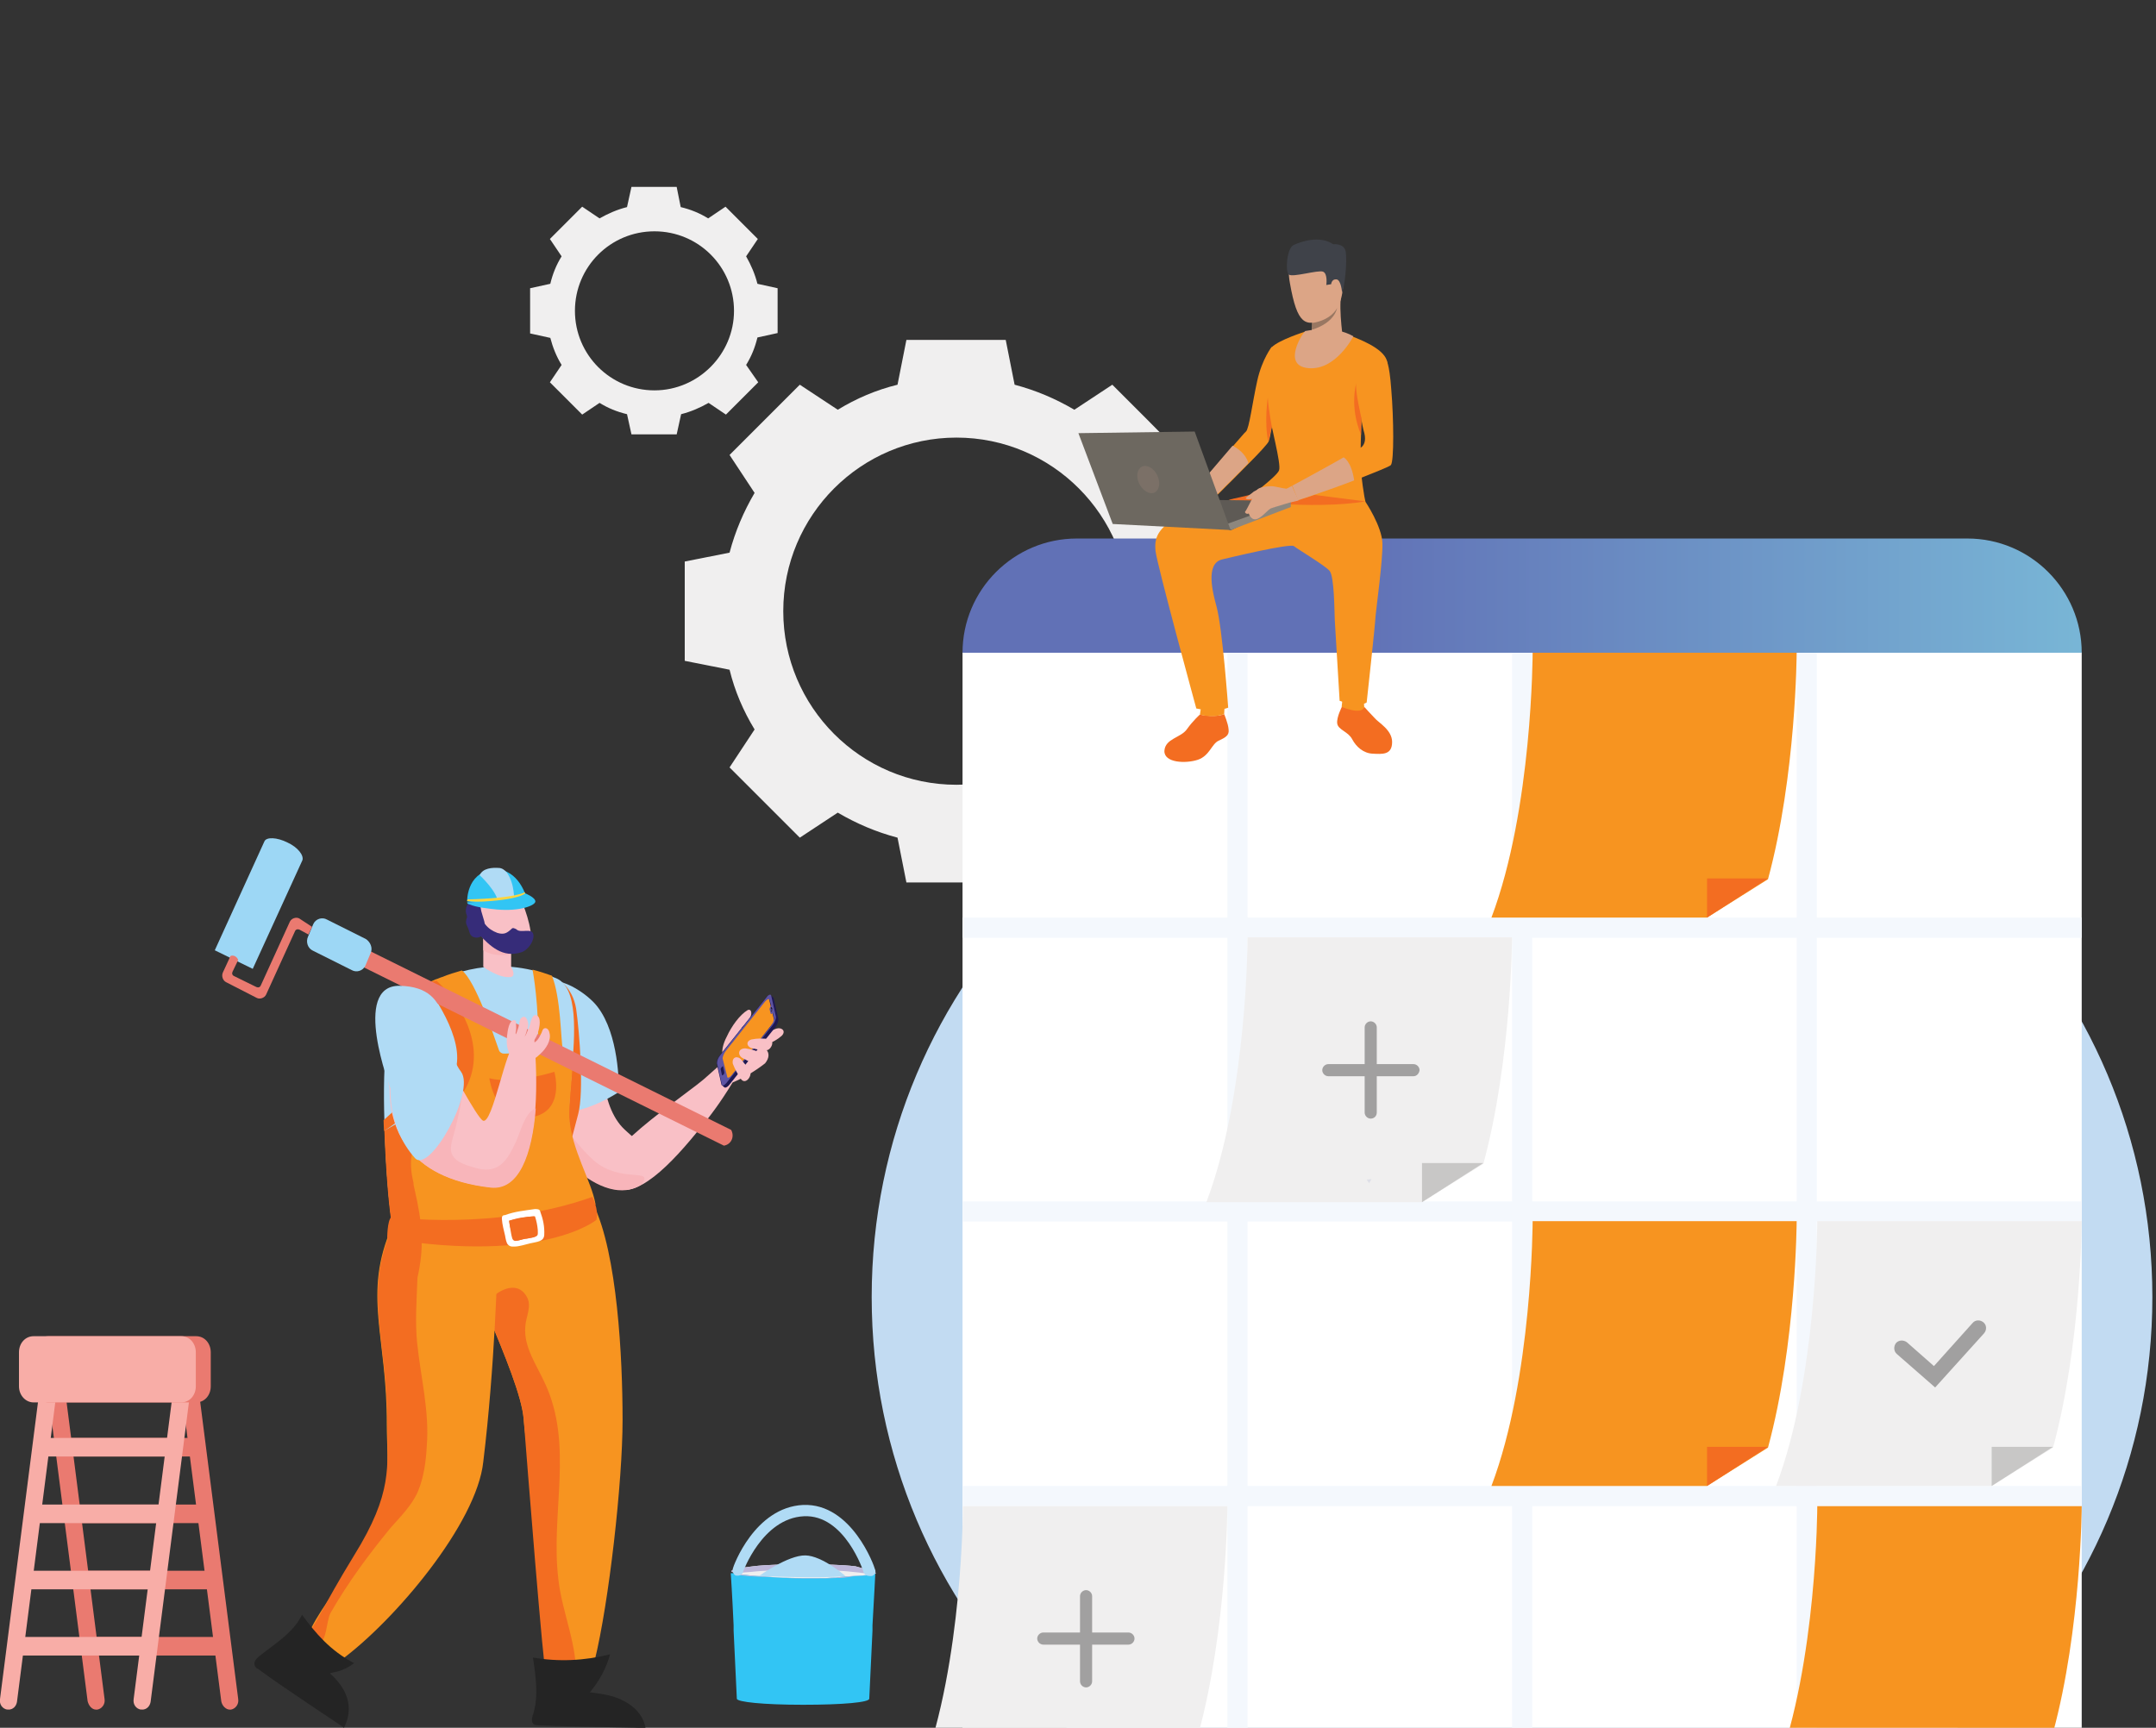 <?xml version="1.0" encoding="utf-8"?>
<!-- Generator: Adobe Illustrator 24.0.1, SVG Export Plug-In . SVG Version: 6.00 Build 0)  -->
<svg version="1.1" id="Calque_1" xmlns="http://www.w3.org/2000/svg" xmlns:xlink="http://www.w3.org/1999/xlink" x="0px" y="0px"
	 viewBox="0 0 534 428" style="enable-background:new 0 0 534 428;" xml:space="preserve">
<rect x="0" y="0" width="534" height="428" fill="#333333" stroke="none"/>
<style type="text/css">
	.st0{clip-path:url(#SVGID_2_);}
	.st1{fill:#F9C0C6;}
	.st2{fill:#F8B5BA;}
	.st3{fill:#B0DBF5;}
	.st4{fill:#1F1952;}
	.st5{fill:#F79420;}
	.st6{fill:#5E54A4;}
	.st7{fill:#1F1A1A;}
	.st8{fill:#EA7A70;}
	.st9{fill:#BEB8DB;}
	.st10{fill:#F8ADA7;}
	.st11{fill:#DCD9ED;}
	.st12{fill:#F36D21;}
	.st13{fill:#FFFFFF;}
	.st14{fill:#32C5F4;}
	.st15{fill:#242424;}
	.st16{fill:#362C79;}
	.st17{fill-rule:evenodd;clip-rule:evenodd;fill:#32C5F4;}
	.st18{fill-rule:evenodd;clip-rule:evenodd;fill:#B0DBF5;}
	.st19{fill-rule:evenodd;clip-rule:evenodd;fill:#FFD540;}
	.st20{fill:#F0EFEF;}
	.st21{fill:#9DD7F5;}
	.st22{fill:#C2DBF2;}
	.st23{fill:url(#SVGID_3_);}
	.st24{fill:#F4F8FD;}
	.st25{fill:#A1A0A0;}
	.st26{fill:#C8C7C6;}
	.st27{fill:#DCA586;}
	.st28{fill:#3F4249;}
	.st29{fill:#997762;}
	.st30{fill:#5E5A55;}
	.st31{fill:#8D877E;}
	.st32{fill:#6D6860;}
	.st33{fill:#7B7067;}
	.st34{fill:#DEDFE7;}
</style>
<g>
	<defs>
		<rect id="SVGID_1_" width="534" height="428"/>
	</defs>
	<clipPath id="SVGID_2_">
		<use xlink:href="#SVGID_1_"  style="overflow:visible;"/>
	</clipPath>
	<g class="st0">
		<path class="st1" d="M159,293.3c6.4-6-2-11-4.9-14.1c-2.9-3.1-4.5-8.5-4.5-12.8c0-1.9,0.1-3.9,0.1-5.5c0.1-4-0.8-8-3.1-11.1
			c-2.3-3-4.8-4.8-7.3-5.8c-3.4-1.3-7.1,1.1-7.6,4.8c-0.6,7-1,4.8,0.1,15.4c0,0,0.1,6,0.2,6.2C133.4,283.9,149.6,299.7,159,293.3z"
			/>
		<path class="st1" d="M173.7,279.1c3.1-3.7,6-7.9,8.6-12.4c0.6-0.9,1.2-2,1.8-2.9c0.1-0.4,0.1-0.6,0.1-0.7
			c-0.6-1.2-2.2-1.4-2.2-1.4c-0.5-0.1-1.5,0.5-2.7,1.4c-1.1,0.8-2.4,1.9-3.8,3.2c-5.5,5.3-31,20.7-24.4,27c0.1,0.1,0.3,0.4,0.6,0.5
			C157.2,297.9,166.4,288.3,173.7,279.1z"/>
		<path class="st2" d="M132,270.6c1.3,13.4,17.5,29.2,26.9,22.8c3.2-4.3-5-0.1-11.8-5.9c-5-4.6-8.5-9.8-10.9-16.2
			c0.2-0.2,0.2-0.6,0-0.8C134.6,268.7,133.1,269.3,132,270.6z"/>
		<path class="st3" d="M153.3,270.5c0-1.9,0-14.2-5.3-21.1c-2.4-3.2-10-8.5-14.2-5.7c-6.7,4.6-5.7,19.9-4.8,31
			C136.8,277.4,145.5,275.5,153.3,270.5z"/>
		<path class="st1" d="M181.8,268c-3.7,1.5-3.8-5.4-1.4-5.7c1.9-1.2,3.5-1.7,6.2-2.7c2.6-1.1,5.1,1.1,2.9,3.8
			C187.2,265.2,184.6,266.8,181.8,268z"/>
		<path class="st1" d="M185.2,250.2c1.1-0.4,1.1,1.3,0.4,2.2c-0.7,0.9-1.1,1.5-1.8,2.1c-0.5,1-0.9,1.7-1.2,2.7
			c-0.3,1.1-0.6,2.2-0.8,3.3c-0.6,1.4-1.9,2.5-2.6,1.3c-0.7-1.1-0.1-3.3,0.8-5C181.2,254.2,183.2,251.4,185.2,250.2z"/>
		<path class="st1" d="M190,258.7c-1.8,0.7-1.7-2.7-0.6-2.7c0.9-0.6,1.7-0.7,2.9-1.2c1.3-0.4,2.5,0.6,1.3,1.8
			C192.6,257.5,191.3,258.2,190,258.7z"/>
		<path class="st4" d="M191.6,247.2c0-0.1-0.1-0.1-0.1-0.1s-0.6-0.6-0.7-0.6c-0.2-0.1-0.6,0.1-1,0.5l-11.5,14.4
			c-0.5,0.6-0.8,1.3-0.8,2l1.2,5.3c0,0.1,0,0.1,0.1,0.1c0,0,0.6,0.6,0.7,0.6c0.2,0.1,0.6-0.1,1-0.5l11.5-14.4c0.5-0.6,0.8-1.5,0.8-2
			L191.6,247.2z"/>
		<path class="st5" d="M178.3,261.9l1.5,6.3l12-15.2l-1.5-6.3L178.3,261.9z"/>
		<path class="st6" d="M189.9,247l-11.5,14.4c-0.5,0.6-0.8,1.3-0.8,2l1.2,5.3c0.1,0.4,0.6,0.2,1.1-0.4l11.5-14.4
			c0.5-0.6,0.8-1.5,0.8-2l-1.2-5.3C190.9,246.2,190.3,246.4,189.9,247z M180.1,266.6l-1.1-4.3c-0.1-0.4,0.3-1.4,0.8-2l9.7-12.2
			c0.5-0.6,1-0.8,1.1-0.4l0.4,1.3l-0.2,0.4c-0.1,0.2-0.2,0.4-0.2,0.6l0.3,1.1c0,0.2,0.2,0,0.3,0l0.2-0.2l0.3,1.3
			c0.1,0.4-0.3,1.4-0.8,2l-9.7,12.2C180.6,267,180.1,267.2,180.1,266.6z"/>
		<path class="st4" d="M178.5,264.9l0.3,1.4c0,0.2,0.2,0,0.4-0.1c0.2-0.2,0.2-0.4,0.2-0.6l-0.3-1.4c0-0.2-0.2,0-0.3,0.1
			C178.6,264.5,178.4,264.9,178.5,264.9z"/>
		<path class="st7" d="M191,250.6c0.1,0,0.1-0.1,0.2-0.2c0.1-0.1,0.1-0.2,0-0.2c-0.1,0-0.1,0.1-0.2,0.2
			C190.9,250.6,190.9,250.6,191,250.6z"/>
		<path class="st7" d="M190.9,249.7l0.2,0.4h0.1l0.1-0.2l-0.2-0.4h-0.1L190.9,249.7z"/>
		<path class="st1" d="M190.4,257.4c1.9,0.3,0.3,3.2-0.8,2.7c-1.1,0.1-1.8-0.1-3.2-0.4c-1.3-0.2-1.9-1.7-0.3-2.2
			C187.5,257.2,189,257.2,190.4,257.4z"/>
		<path class="st1" d="M189.2,261.1c2,0.9-0.8,3.5-1.8,2.6c-1.2-0.3-2-0.8-3.3-1.5c-1.4-0.6-1.5-2.5,0.5-2.5
			C186.2,259.9,187.7,260.4,189.2,261.1z"/>
		<path class="st1" d="M181.5,263.5c-0.3-1.8,1.3-2,2.1-1c0.9,1.1,1.5,1.7,2,2.7c1,0.7-0.7,3.7-2,2.2
			C182.7,266.1,182,264.8,181.5,263.5z"/>
		<path class="st8" d="M23.8,423.5c0.1,0,0.2,0,0.3,0c1.1-0.2,2-1.3,1.8-2.6l-10.4-81.3c-0.2-1.3-1.3-2.2-2.4-1.9
			c-1.1,0.2-2,1.3-1.8,2.6l10.4,81.1C22,422.6,22.8,423.5,23.8,423.5z"/>
		<path class="st8" d="M56.9,423.5c0.1,0,0.2,0,0.3,0c1.1-0.2,2-1.3,1.8-2.6l-10.4-81.3c-0.2-1.3-1.3-2.2-2.4-1.9
			c-1.1,0.2-2,1.3-1.8,2.6l10.4,81.1C55,422.6,56,423.5,56.9,423.5z"/>
		<path class="st8" d="M22,405.5h33.2v4.6H22V405.5z"/>
		<path class="st8" d="M19.9,389.1h33.2v4.6H19.9V389.1z"/>
		<path class="st8" d="M17.7,372.7h33.2v4.6H17.7V372.7z"/>
		<path class="st8" d="M15.7,356.2h33.2v4.6H15.7V356.2z"/>
		<path class="st9" d="M13.6,339.8h33.2v4.6H13.6V339.8z"/>
		<path class="st10" d="M35.2,423.5c1.1,0,1.9-0.8,2.1-1.9l10.4-81.3c0.2-1.3-0.6-2.4-1.8-2.6c-1.1-0.2-2.2,0.7-2.4,1.9l-10.4,81.3
			c-0.2,1.3,0.6,2.4,1.8,2.6C35,423.4,35.2,423.5,35.2,423.5z"/>
		<path class="st10" d="M2.1,423.5c1.1,0,1.9-0.8,2.1-1.9l10.4-81.3c0.2-1.3-0.6-2.4-1.8-2.6c-1.1-0.2-2.2,0.7-2.4,1.9L0,420.9
			c-0.2,1.3,0.6,2.4,1.8,2.6C1.9,423.4,2,423.5,2.1,423.5z"/>
		<path class="st10" d="M3.9,405.5h33.3v4.6H3.9V405.5z"/>
		<path class="st10" d="M6,389.1h33.2v4.6H6V389.1z"/>
		<path class="st10" d="M8,372.7h33.2v4.6H8V372.7z"/>
		<path class="st10" d="M10.2,356.2h33.3v4.6H10.2V356.2z"/>
		<path class="st11" d="M12.3,339.8h33.3v4.6H12.3V339.8z"/>
		<path class="st8" d="M12,347.4h36.6c2,0,3.6-1.7,3.6-4V335c0-2.2-1.5-4-3.6-4H12c-2,0-3.6,1.7-3.6,4v8.4
			C8.4,345.7,10.1,347.4,12,347.4z"/>
		<path class="st10" d="M8.3,347.4h36.6c2,0,3.6-1.7,3.6-4V335c0-2.2-1.5-4-3.6-4H8.3c-2,0-3.6,1.7-3.6,4v8.4
			C4.7,345.7,6.4,347.4,8.3,347.4z"/>
		<path class="st5" d="M119.7,322.6c0.5,1.3,1,2.5,1.5,3.9c3.7,8.9,8.1,19.5,8.5,25c0.8,10.2,5.7,34.9,5.7,46.9
			c0,9.7,2.9,16.4,2.5,18.6l-2.9,1.6l12.3-7.3c3.5-14.2,6.9-44.1,6.9-59.6c0-15.4-1.3-41.1-7.2-53.3c-5.5-11.5-27.8,9.4-30.3,12.3
			C115.8,311.8,117.4,316.6,119.7,322.6z"/>
		<path class="st12" d="M119.7,322.6c0.5,1.3,1,2.5,1.5,3.9c3.7,8.9,8.1,19.5,8.5,25c0.8,10.2,4.8,61.5,5.7,65c1.7,1,7.1,0.8,7.2,0
			c0.7-8.6-3.4-16.9-4.3-25.3c-2-16.3,3.9-33.3-3.4-48.7c-2-4.4-5.2-8.8-4.8-13.8c0.1-2.5,1.8-5.2,0.3-7.6c-2.5-4.2-7.4-1.3-9.7,1.5
			c-0.1-0.1-0.5-0.1-0.8,0C119.8,322.6,119.8,322.6,119.7,322.6z"/>
		<path class="st5" d="M72.1,408l12.4,3.2c13.2-9.7,33.6-33.8,35.2-49.1c2.9-23.8,3.5-48.1,3.7-54.4c0-1,0-1.6,0-1.6
			c-0.5-0.6-1.2-1.3-1.8-2c-5.7-5.8-12.3-9.2-16.5-9.7c-1-0.1-1.8,0-2.4,0.1c-0.5,0.1-1,0.5-1.3,1c-1.8,2.9-3.4,5.7-4.3,8.3
			c-7.4,16.9-1.2,27.1-1.3,49.1c0,10.2,2.2,19.1-8.2,34.5c-4,6-9.4,12.7-11.4,17.9C75.4,407.7,72.1,408,72.1,408z"/>
		<path class="st12" d="M138.1,242.6c0,0,3.7,1.8,4.6,7.3c0.8,5.5,2,20.6,0.5,26.1c-1.5,5.7-1.5,5.7-1.5,5.7l-6.7-2.1
			c0,0,0-8.3,0.5-9.4C136,269.1,138.1,242.6,138.1,242.6z"/>
		<path class="st3" d="M95.3,280.2c0.4,12,1.5,23.1,2.4,25c1,2.1,14.6,3.1,26.7,1.3c12-1.8,22.5-6.3,23-7.9c-1-5.8-6-13.5-6.5-21.6
			c-0.1-2.6,0.3-6.7,0.7-11.2c0.8-9.7,1.7-21.2-3.9-23.5c-0.3-0.1-0.8-0.3-1.2-0.5c-1.7-0.6-3.2-1.1-4.8-1.5
			c-6.5-1.5-12.4-1-17.4,0.4c-3.4,0.8-6.2,2-8.7,3.2c-1.7,0.8-3,1.6-4.2,2.5c-0.8,0.5-1.5,1-2.2,1.5C95.3,250.4,94.7,266,95.3,280.2
			z"/>
		<path class="st1" d="M126.6,234.3v5.2c0,0,1.3,2.2,0,2.5c-2.9,0.5-6.9-2.5-6.9-2.5v-7.9L126.6,234.3z"/>
		<path class="st2" d="M119.7,235.4v-3.6c0,0,3.5,4.2,6.9,4.6C126.6,236.4,122.6,237.3,119.7,235.4z"/>
		<path class="st1" d="M128.2,221c0,0,2.5,4.9,3.2,9.6c0.5,3.2-5.7,7.6-10.7,2.9c-5-4.6-3.7-11.7-3.7-11.7L128.2,221z"/>
		<path class="st5" d="M95.3,280.2c0.4,10.6,1.2,20.3,2,23.8c0.1,0.5,0.1,0.8,0.4,1.1c0.5,1,3.4,0.5,7.1,1.1c0.1,0,0.5,0,0.7,0.1
			c1.8,0.3,8.7-0.6,16.5-2c11.8-2.1,25.1-5,25.5-6c-1-5.8-6-13.5-6.5-21.6c-0.1-2.6,0.4-6.7,0.7-11.2l-0.1-0.6c0,0-1.5-2.2-2.2-4.8
			c-0.5-2.6-0.5-13-2.7-18.4c-1.7-0.6-3.2-1.1-4.8-1.5c0.1,0.5,1.7,9.2,1.3,19.1c0,0.6-0.5,1.1-1,1.1c-1.7,0.1-5,0.6-7.4,0.6
			c-0.5,0-1-0.3-1.2-0.8c-1.2-3.4-5.9-17.4-9.2-19.8c-1.7,0.5-3.4,1-4.8,1.6c-0.5,0.1-1.2,0.5-1.7,0.6c-0.8,0.4-1.5,0.6-2.2,1
			c0,0,9.5,11.8,8.1,20.3C111.9,271.9,96.7,279.4,95.3,280.2z"/>
		<path class="st12" d="M74.8,406.8c1.2,0.5,2.4,0.6,3.4,0.6c2.9,0,2.5-5.8,3.7-7.9c4.3-7.5,9.4-14.4,14.9-21.1
			c2.4-2.7,5.2-5.5,6.7-8.9c1.5-3.6,2-7.5,2.2-11.2c0.7-8.8-1.5-17-2.4-25.8c-0.5-5.3-0.1-10.7,0.1-16c0.8-3.6,1.2-7,1-10.4
			c-0.1-3.7-0.8-7.5-1.7-11.4c-0.1-0.5-0.3-1.1-0.3-1.8c-1.3-5.3-0.7-9.7,3.4-13.7c2.2-2.1,4.8-3.7,6.9-6c8.9-9.7,3.8-22.4-4.6-30.3
			c-0.8,0.3-2.4,0.3-3.1,0.6c0,0,9.5,11.8,8.1,20.3c-1.3,7.8-16.5,15.4-17.9,16.3c0.4,10.6,1.2,20.3,2,23.9
			c-7.4,16.9-1.2,27.1-1.3,49c0,10.2,1.5,16.7-8.2,32.3C79.5,398.7,78.8,401.8,74.8,406.8z"/>
		<path class="st12" d="M137.3,265.5c0,0-9.9,3.2-16.1,1.6c0,0,1.5,11.1,10.2,9.7C140.2,275.5,137.3,265.5,137.3,265.5z"/>
		<path class="st12" d="M146.7,296.5c0,0,1.7,3.1,1,5.7c0,0-13.1,10.9-51.8,4.6c0,0,0-4.4,1-5.3C96.9,301.4,122.6,305.1,146.7,296.5
			z"/>
		<path class="st13" d="M124.3,301.9c0.1,1.5,0.5,2.9,0.8,4.2c0.1,0.6,0.3,1.8,0.7,2.2c0.5,0.5,0.8,0.5,1.5,0.5c1.3,0,2.7-0.5,4-0.8
			c1.7-0.4,3.4-0.4,3.5-2.1c0.1-2.1-0.3-3.9-1-5.8c-0.1-0.6-0.8-0.6-1.3-0.6c-2.7,0.4-5,0.6-7.4,1.5
			C124.4,301,124.3,301.4,124.3,301.9z M126.1,302.4c2-0.5,4.2-1,6.2-1.1c0.3,1.1,0.7,2.2,0.7,3.4c0.1,1.1,0.1,1.5-1,1.8
			c-0.7,0.1-1.3,0.4-2,0.4c-0.7,0.1-1.8,0.5-2.4,0.5c-0.8-0.1-0.8-1-1-1.8C126.4,304.5,126.2,303.3,126.1,302.4z"/>
		<path class="st12" d="M126.1,302.4c0.1,1.1,0.4,2.1,0.7,3.1c0.1,0.6,0.1,1.5,1,1.8c0.7,0.1,1.7-0.4,2.4-0.5c0.7-0.1,1.3-0.1,2-0.3
			c1.2-0.4,1-0.6,1-1.8c-0.1-1.1-0.3-2.2-0.7-3.4C130.1,301.4,128.1,301.7,126.1,302.4z"/>
		<path class="st14" d="M98.5,247.8c0,0,6,4.2,8.2,6.5c0.8-2.1,0.1-7.5-3.5-9.6C102.1,245.3,99.2,247.3,98.5,247.8z"/>
		<path class="st15" d="M63.9,413.4c-0.4-0.1-0.7-0.5-0.8-0.8c-0.4-1,0.5-1.8,1.3-2.5c3.7-2.9,8.4-5.8,10.4-10.1
			c3.4,4.6,6.9,8.8,12.9,12c-2.9,2.2-5.2,2.2-6,2.5c6.4,5.7,4.8,10.9,3.5,13.5C85.3,427.9,70.6,418.4,63.9,413.4z"/>
		<path class="st15" d="M133.5,427.4c-0.4-0.1-0.8,0-1.2-0.2c-0.8-0.4-0.6-1.8-0.2-2.7c1.3-4.4,0.6-9.3-0.1-13.9
			c6.3,1.1,12.8,0.8,19.1-0.8c-0.9,3.4-2.7,6.7-5,9.4c3,0.4,6,0.8,8.5,2.2c2.7,1.4,4.8,3.7,5.3,6.7
			C159.8,427.9,142,427.8,133.5,427.4z"/>
		<path class="st16" d="M115.7,227.2c0,0,0-0.1-0.1-0.5c-0.5-1.1-0.1-2.5,0.7-3.4c0.4-0.4,0.8-0.4,1.2-0.1c1.5-0.1,1.5,1.6,1.7,2.5
			c0.4,1.6,1.3,3.4,0.8,5c-0.3,1.1-1.3,1.8-2.5,1.5c-1.3-0.3-1.2-1.6-1.7-2.6c-0.3-0.6-0.5-1-0.3-1.8
			C115.5,227.5,115.7,227.3,115.7,227.2z"/>
		<path class="st17" d="M130.1,221.5c0,0-2.2-7-8.4-6s-6,7.8-6,7.8s7.2,1.1,11.6-0.1C128.5,222.8,129.4,222.3,130.1,221.5z"/>
		<path class="st18" d="M127.3,223.1c0,0,0.3-4.1-1.8-7c-0.5-0.6-1.2-1.1-2-1.1c-1.5-0.1-3.9,0-4.7,1.8c0,0,4.6,4.2,4.6,7.1
			C123.2,224,126.4,224.6,127.3,223.1z"/>
		<path class="st19" d="M115.7,223.2c0,0,10.9,1.1,14.4-1.8L130,221c0,0-2,1.5-14.2,1.8L115.7,223.2L115.7,223.2z"/>
		<path class="st17" d="M115.7,223.5c0,0.4,0.4,0.5,0.5,0.5c1.8,0.8,5,1.1,6.9,1.3c5.7,0.5,9.5-1,9.5-2c0-1-2.5-2-2.5-2
			S128.5,223.2,115.7,223.5z"/>
		<path class="st12" d="M107.1,257.4c0,0,0.7,8.3-4.7,13.3c-5.4,5-7.4,6.8-7.4,6.8l0.1,2.7c0,0,8.1-5.3,10.1-9.1
			C107.3,267.4,108.5,263.4,107.1,257.4z"/>
		<path class="st16" d="M119,230.4c0-0.1-0.1-0.1-0.1-0.4c-0.7-0.8,0.7-1.8,1.3-1c0.8,1,1.7,1.6,3,2.1c1.7,0.5,2.4,0,3.5-1
			c0.3-0.4,0.8-0.1,1.2,0.1c1,1.1,3.9-0.5,4.2,1.3c0.3,1.5-1.3,3.9-3,4.4c-4.6,1.5-7.8-1.6-10.4-4.4
			C118,231.2,118.4,230.6,119,230.4z"/>
		<path class="st14" d="M181,389.7c0,0,0.4,6.1,0.7,12.9c0,0.5,0,0.8,0,1.3c0.4,8.1,0.8,16.9,0.8,16.9c0,0.8,6.5,1.5,16.4,1.5
			c9.9,0,16.4-0.6,16.4-1.5c0,0,0.4-8.6,0.8-16.9c0-0.5,0-0.8,0-1.3c0.4-6.8,0.7-12.9,0.7-12.9H181z"/>
		<path class="st20" d="M216.9,389.7c0,0,0,0.1-0.1,0.1h-0.1c-0.1,0-0.1,0.1-0.4,0.1c-0.1,0-0.1,0-0.3,0.1h-0.2
			c-0.1,0-0.3,0.1-0.7,0.1c-0.1,0-0.5,0.1-0.8,0.1c-0.3,0-0.8,0.1-1.4,0.1c-0.5,0-1.1,0.1-1.5,0.1c-1.2,0.1-2.7,0.1-4.3,0.4
			c-0.8,0-1.5,0-2.4,0.1c-0.8,0-1.7,0-2.6,0h-0.1c-0.5,0-1.1,0-1.4,0c-0.5,0-1.1,0-1.5,0c-3.6,0-7-0.1-9.7-0.4
			c-2.7-0.1-5.1-0.4-6.5-0.6c-0.5-0.1-1.1-0.1-1.2-0.4c-0.4-0.1-0.5-0.1-0.5-0.3c0-0.5,2-0.8,5.3-1.2c3.2-0.4,7.7-0.5,12.7-0.5
			c5,0,9.4,0.1,12.7,0.5C214.9,388.9,216.9,389.2,216.9,389.7z"/>
		<path class="st9" d="M216.9,389.7c0,0,0,0.1-0.1,0.1h-0.1c-0.1,0-0.1,0.1-0.4,0.1c-0.1,0-0.1,0-0.3,0.1h-0.2
			c-0.1,0-0.3,0.1-0.7,0.1c-0.1,0-0.5,0.1-0.8,0.1c-0.3,0-0.8,0.1-1.4,0.1c-0.5,0-1.1,0.1-1.5,0.1c-1.2,0.1-2.7,0.1-4.3,0.4
			c-0.8,0-1.5,0-2.4,0.1c-0.8,0-1.7,0-2.6,0h-0.1c-0.5,0-1.1,0-1.4,0c-0.5,0-1.1,0-1.5,0c-3.6,0-7-0.1-9.7-0.4
			c-2.7-0.1-5.1-0.4-6.5-0.6c-0.5-0.1-1.1-0.1-1.2-0.4c-0.4-0.1-0.5-0.1-0.5-0.3c0-0.5,2-0.8,5.3-1.2c3.2-0.4,7.7-0.5,12.7-0.5
			c5,0,9.4,0.1,12.7,0.5C214.9,388.9,216.9,389.2,216.9,389.7z M215.2,389.9c0.1,0,0.1,0,0.1,0h0.1c-0.7-0.1-1.9-0.3-4.1-0.5
			c-3.4-0.4-7.8-0.5-12.7-0.5c-4.8,0-9.2,0.1-12.7,0.5c-2.2,0.1-3.4,0.4-4.1,0.5c0.1,0,0.4,0.1,0.7,0.1c1.4,0.4,3.6,0.5,6.5,0.6
			c2.9,0.1,6.3,0.4,9.7,0.4c0.5,0,1,0,1.5,0c0.3,0,0.8,0,1.2,0c0.1,0,0.1,0,0.4,0c1.7,0,3.4,0,5-0.1c1.5,0,2.9-0.1,4.3-0.4
			c0.5,0,1.1-0.1,1.5-0.1c0.5,0,0.8-0.1,1.4-0.1c0.3,0,0.5,0,0.8-0.1C215,389.9,215.2,389.9,215.2,389.9z"/>
		<path class="st3" d="M215.4,390.4c0.1,0,0.4,0,0.5,0c0.7-0.1,1.2-1,0.8-1.7c-0.1-0.6-5.7-16.4-17.8-15.9
			c-12,0.6-17.3,15.2-17.4,15.8c-0.1,0.6,0.1,1.5,0.8,1.7c0.7,0.1,1.5-0.1,1.7-0.8c0-0.1,4.8-13.4,15.1-13.9
			c10.1-0.5,14.8,13.7,14.8,13.9C214.2,390.1,214.7,390.4,215.4,390.4z"/>
		<path class="st3" d="M209.4,390.4c0,0-5.7-5-9.9-5.1c-4.3-0.1-11.5,5.1-11.5,5.1S203.9,391.1,209.4,390.4z"/>
		<path class="st8" d="M181.1,279.9c0.9,1.7,0,3.6-1.8,3.9L85,237.1l1.8-3.9L181.1,279.9z"/>
		<path class="st21" d="M91.8,236.1l-1.3,3.1c-0.6,1.3-2.2,1.8-3.4,1.1l-9.6-4.8c-1.3-0.6-1.8-2.2-1.2-3.5l1.3-3.1
			c0.6-1.3,2.2-1.8,3.4-1.1l9.6,4.8C91.7,233.3,92.4,234.8,91.8,236.1z"/>
		<path class="st21" d="M65.5,208.4l-12.3,27l9.4,4.6l12.3-26.9c0.4-1.2-1.1-3.2-3.7-4.4C68.6,207.4,66,207.3,65.5,208.4z"/>
		<path class="st8" d="M77.3,229.6l-0.9,1.9l-2.2-1.2c-0.4-0.2-0.9-0.1-1.1,0.3l-7.2,15.8c-0.4,0.8-1.5,1.2-2.3,0.8l-7.6-3.9
			c-0.8-0.4-1.2-1.5-0.8-2.4l1.9-4.1c0.8-0.3,1.6,0.2,1.9,1l-1.4,2.9c-0.2,0.4-0.1,0.9,0.4,1.1l5.5,2.7c0.4,0.2,0.9,0.1,1.1-0.4
			l7.2-15.8c0.4-0.8,1.5-1.2,2.3-0.8L77.3,229.6z"/>
		<path class="st1" d="M96.5,269.6c0,0-0.1,2.1,0.4,5.2c0.6,2.9,1.6,6.4,4.3,9.7c3.4,4.6,9.7,8.4,20.3,9.6
			c6.9,0.7,10.2-8.1,11.1-19.6c0.4-5.5,0.2-11.6-0.3-17.5c-0.2-2-4.7,1.6-4.7,1.6c-2.3,0.6-5.6,20.2-8,19c-0.8-0.5-2.7-3.6-5.1-7.8
			c-0.5-0.6-0.8-1.4-1.3-2.2c-5-8.4-12-19.2-17.2-21.6C90.6,244.1,96.5,269.6,96.5,269.6z"/>
		<path class="st2" d="M101.3,284.6c3.4,4.6,9.7,8.4,20.3,9.6c6.9,0.7,10.2-8.1,11.1-19.6c-0.1,0-0.3,0.1-0.5,0.2
			c-2.2,1.1-3.4,5.8-4.4,8c-2.2,4.8-4.4,8.3-10.4,6.4c-2-0.6-5.3-1.4-5.7-4.2c-0.2-1.8,1-4.6,1.3-6.4c0.7-2.9,1.4-5.7,1.5-8.7
			c-0.5-0.6-0.8-1.4-1.3-2.2c-2,1.2-4.1,2.6-5.5,4.8c-0.9,1.3-1.3,2.9-2,4.5c-0.8,1.3-2,2.4-2.9,3.7
			C101.8,282.1,101.2,283.3,101.3,284.6z"/>
		<path class="st3" d="M96.7,269.6c0,0-0.1,2.1,0.4,5.2c0.6,3.6,2.2,8.2,5.7,12.1c3.6,3.9,15-16.5,11.4-21.4
			c-5.6-7.4-0.8-21-15.2-21.3C86.9,244,96.7,269.6,96.7,269.6z"/>
		<path class="st1" d="M125.6,256.5c-0.2,1.6-0.2,3.9,1.3,5.4c2.4,2.2,5,1.1,7-0.9c1.3-1.2,2.7-3.3,2.2-5.1
			c-0.2-1.1-0.9-1.4-1.4-1.1c-0.4,0.2-0.5,1.1-0.7,1.3c-0.5,1.1-1.1,2-2,2.3c-1.1,0.6-0.4,0,0.1-0.4c0.4-0.6,0.8-1.2,1-1.8
			c0.3-0.8,1.1-3.6,0.1-4.5c-1.3-1.1-1.8,1.6-2,2.3c-0.3,0.6-0.9,2.7-1.4,2.9c0.3-0.1,0.5-1.1,0.6-1.3c0.1-0.7,0.6-1.3,0.4-2.2
			c-0.2-1.1-0.8-2-1.6-1.3c-0.6,0.3-0.6,1.9-0.8,2.4c-0.1,0.4-0.3,0.8-0.4,1.2c-0.3,0.8-0.4,0.6-0.2-0.4c0.1-0.6,0-1.3,0-2
			c0.1-0.2-0.1-0.6-0.5-0.6C126.1,252.7,125.7,255.4,125.6,256.5z"/>
		<path class="st20" d="M292.8,136.9c-1.3-5.3-3.4-10.2-6.2-14.8l6.2-9.4l-8.6-8.7l-8.7-8.7l-9.4,6.2c-4.6-2.7-9.5-4.8-14.8-6.2
			l-2.2-11.1h-12.3h-12.3l-2.2,11.1c-5.3,1.3-10.2,3.4-14.8,6.2l-9.4-6.2l-8.7,8.7l-8.7,8.7l6.2,9.4c-2.7,4.6-4.8,9.5-6.2,14.8
			l-11.1,2.2v12.3v12.3l11.1,2.2c1.3,5.3,3.4,10.2,6.2,14.8l-6.2,9.4l8.7,8.7l8.7,8.7l9.4-6.2c4.6,2.7,9.5,4.8,14.8,6.2l2.2,11.1
			h12.3h12.3l2.2-11.1c5.3-1.3,10.2-3.4,14.8-6.2l9.4,6.2l8.7-8.7l8.7-8.7l-6.2-9.4c2.7-4.6,4.8-9.5,6.2-14.8l11.1-2.2v-12.3v-12.3
			L292.8,136.9z M236.9,194.4c-23.7,0-42.9-19.3-42.9-43c0-23.8,19.3-43,42.9-43c23.7,0,42.9,19.3,42.9,43
			C279.8,175.2,260.6,194.4,236.9,194.4z"/>
		<path class="st20" d="M187.6,70.3c-0.6-2.4-1.6-4.7-2.8-6.8l2.9-4.3l-4-4l-4-4l-4.3,2.9c-2.1-1.3-4.3-2.2-6.8-2.8l-1-5h-5.6h-5.6
			l-1.1,5c-2.4,0.6-4.7,1.6-6.8,2.8l-4.3-2.9l-4,4l-4,4l2.9,4.3c-1.3,2.1-2.2,4.3-2.8,6.8l-5,1.1V77v5.6l5,1.1
			c0.6,2.3,1.5,4.6,2.8,6.7l-2.9,4.3l4,4l4,4l4.3-2.9c2.1,1.3,4.3,2.2,6.8,2.8l1.1,5h5.6h5.6l1.1-5c2.4-0.6,4.7-1.6,6.8-2.8l4.3,2.9
			l4-4l4-4l-3-4.3c1.3-2.1,2.2-4.3,2.8-6.8l5-1.1V77v-5.6L187.6,70.3z M162.1,96.7c-10.9,0-19.7-8.8-19.7-19.7
			c0-10.9,8.8-19.7,19.7-19.7c10.9,0,19.7,8.8,19.7,19.7C181.8,87.8,172.9,96.7,162.1,96.7z"/>
		<path class="st22" d="M357.6,463.1h33.8c78.3,0,141.7-63.5,141.7-141.8c0-78.3-63.5-141.8-141.7-141.8h-33.8
			c-78.3,0-141.7,63.5-141.7,141.8C215.9,399.6,279.3,463.1,357.6,463.1z"/>
		<path class="st13" d="M238.4,438.7h277.2V161.6H238.4V438.7z"/>
		
			<linearGradient id="SVGID_3_" gradientUnits="userSpaceOnUse" x1="589.64" y1="282.474" x2="335.501" y2="282.474" gradientTransform="matrix(1 0 0 -1 0 430)">
			<stop  offset="0" style="stop-color:#82D2E3"/>
			<stop  offset="1" style="stop-color:#6171B6"/>
		</linearGradient>
		<path class="st23" d="M238.4,161.7h277.2c0-15.6-12.7-28.3-28.3-28.3H266.7C251.1,133.4,238.4,146.1,238.4,161.7z"/>
		<path class="st24" d="M309,161.7h-5v277.1h5V161.7z"/>
		<path class="st24" d="M238.4,368.1v5h277.2v-5H238.4z"/>
		<path class="st24" d="M238.4,297.6v5h277.2v-5H238.4z"/>
		<path class="st24" d="M238.4,227.3v5h277.2v-5H238.4z"/>
		<path class="st24" d="M379.5,161.7h-5v277.1h5V161.7z"/>
		<path class="st24" d="M450,161.7h-5v277.1h5V161.7z"/>
		<path class="st5" d="M515.6,373.1c0,0-0.1,30.3-7.1,56.1l-15.2,9.5h-53.4c10.2-27,10.2-65.6,10.2-65.6H515.6z"/>
		<path class="st5" d="M445,302.5c0,0-0.1,30.3-7.1,56.1l-15.1,9.5h-53.4c10.2-27,10.2-65.6,10.2-65.6L445,302.5L445,302.5z"/>
		<path class="st12" d="M422.8,368.1v-9.7h15.1L422.8,368.1z"/>
		<path class="st5" d="M445,161.7c0,0-0.1,30.3-7.1,56.1l-15.1,9.5h-53.4c10.2-27,10.2-65.6,10.2-65.6L445,161.7L445,161.7z"/>
		<path class="st12" d="M422.8,227.3v-9.7h15.1L422.8,227.3z"/>
		<path class="st20" d="M304,373.1c0,0-0.1,30.3-7.1,56.1l-15.2,9.5h-53.4c10.2-27,10.2-65.6,10.2-65.6H304z"/>
		<path class="st25" d="M269,418c-0.8,0-1.5-0.7-1.5-1.5v-21.1c0-0.8,0.7-1.5,1.5-1.5c0.8,0,1.5,0.7,1.5,1.5v21.1
			C270.5,417.3,269.8,418,269,418z"/>
		<path class="st25" d="M279.5,407.4h-21.1c-0.8,0-1.5-0.7-1.5-1.5c0-0.8,0.7-1.5,1.5-1.5h21.1c0.8,0,1.5,0.7,1.5,1.5
			C281,406.7,280.3,407.4,279.5,407.4z"/>
		<path class="st20" d="M374.5,232.2c0,0-0.1,30.3-7.1,56.1l-15.2,9.5h-53.4c10.2-27,10.2-65.6,10.2-65.6H374.5z"/>
		<path class="st26" d="M352.2,297.8v-9.7h15.2L352.2,297.8z"/>
		<path class="st25" d="M339.5,277.1c-0.8,0-1.5-0.7-1.5-1.5v-21.1c0-0.8,0.7-1.5,1.5-1.5c0.8,0,1.5,0.7,1.5,1.5v21.1
			C341,276.5,340.3,277.1,339.5,277.1z"/>
		<path class="st25" d="M350.1,266.6H329c-0.8,0-1.5-0.7-1.5-1.5s0.7-1.5,1.5-1.5h21.1c0.8,0,1.5,0.7,1.5,1.5
			C351.5,265.9,350.9,266.6,350.1,266.6z"/>
		<path class="st20" d="M515.6,302.5c0,0-0.1,30.3-7.1,56.1l-15.2,9.5h-53.4c10.2-27,10.2-65.6,10.2-65.6L515.6,302.5L515.6,302.5z"
			/>
		<path class="st26" d="M493.3,368.1v-9.7h15.2L493.3,368.1z"/>
		<path class="st25" d="M479.3,343.7l-9.5-8.3c-0.8-0.7-0.8-1.9-0.2-2.7c0.7-0.8,1.9-0.8,2.7-0.2l6.7,5.9l9.6-10.7
			c0.7-0.8,1.9-0.8,2.7-0.1c0.8,0.7,0.8,1.9,0.1,2.7L479.3,343.7z"/>
		<path class="st12" d="M297.2,177c0,0-1.7,1.5-3.2,3.6c-1.5,2.2-5.4,2.3-5.6,5.4c-0.1,3,5.3,3.2,8.3,2.2c2.9-1,3.4-3.9,5.1-4.7
			s2.7-1.3,2.5-2.8c-0.1-1.5-1.1-3.8-1.1-3.8s-1.1,0.4-1.8,0.4C300.8,177.4,298.7,177.4,297.2,177z"/>
		<path class="st5" d="M317,94.8c0,0-1.1,6.6-2,11c-0.3,1.8-0.6,3.2-0.8,3.6c-0.3,0.6-2.3,2.8-4.9,5.4c-4.5,4.6-10.4,10.4-10.4,10.4
			l-2.3-4.4c0,0,5.3-6.2,8.8-10.3c1.7-1.9,2.9-3.4,3.2-3.6c0.8-0.7,1.6-7.2,2.8-12.6c1.2-5.4,3.6-8.4,3.6-8.4L317,94.8z"/>
		<path class="st27" d="M309.2,114.7c-4.5,4.6-10.4,10.4-10.4,10.4l-2.3-4.4c0,0,5.3-6.2,8.8-10.3
			C306.4,111,308.5,112.3,309.2,114.7z"/>
		<path class="st12" d="M338,175.2c0,0,1.5,1.7,2.5,2.7c0.9,1.1,4.3,2.9,4.3,5.9c0,3.3-2.5,3-4.8,2.9c-2.3-0.1-4.1-1.7-5.1-3.6
			c-1-1.9-3.5-2.3-3.7-3.9c-0.2-1.5,1.2-4.2,1.2-4.2L338,175.2z"/>
		<path class="st5" d="M332.6,172.3l-0.3,2.8c0,0,4.8,2.1,5.6,0.1l-0.2-2.5L332.6,172.3z"/>
		<path class="st5" d="M297.5,175l-0.3,2c0,0,2.9,1,6-0.1l0.1-1.8L297.5,175z"/>
		<path class="st5" d="M338.2,124.3c0.1,0.6-30.4,0-30.4,0s8.5-6.2,9-7.8c0.6-1.6-2.2-11.5-2.5-14.7c-0.3-2.6-1-14.1,0.7-15.8
			c1.8-1.8,8.1-3.8,8.1-3.8l9.3,0.4c0,0,1.5,0.4,2.7,0.8c1.1,0.5,7.4,2.7,8.4,5.9c1.1,3.2-6.2,13.2-6.2,13.2s0,0.4-0.1,1.2
			c0,1-0.1,2.5-0.1,4.1c-0.1,2.1-0.1,4.4-0.1,6.2C337,117.9,338,123.7,338.2,124.3z"/>
		<path class="st5" d="M338.2,124.3c0,0,4.1,6.1,4.2,10.3c0.1,4.2-1.5,15.8-1.7,18c-0.1,2.3-2.2,21.4-2.2,21.4s-1.7,1.5-6.7-0.4
			c0,0-1.1-18.1-1.2-20c-0.1-2-0.1-10.9-1.3-12.2c-1.1-1.3-7.8-5.3-8.8-6.1c-0.9-0.8-16.2,2.9-17.9,3.3c-4.1,1.1-2.2,8.3-1.3,11.6
			c1.5,5.5,2.9,25.1,2.9,25.1s-2.9,1.3-7.9,0.2c0,0-9.7-35.5-10.1-39c-0.3-3.5-0.5-9.3,23.6-13.7L338.2,124.3z"/>
		<path class="st27" d="M325.7,61.9c0,0-8.1-1.8-6.2,8.3c1.8,10.2,3.8,10.9,8.7,8.8c4.9-2.1,4.4-8.6,4.7-11.8
			C333,64.1,328.3,62,325.7,61.9z"/>
		<path class="st27" d="M323.6,84.7c0,0,3.6,3.8,9.2,0.4c0,0-1.3-8.2-0.6-12.2c0.6-4-7.4,6.2-7.4,6.2c0.1,0.1,0.2,0.4,0.2,1
			c0,0.5,0,1.1-0.1,1.6C324.8,83,324.4,84.4,323.6,84.7z"/>
		<path class="st27" d="M330,68.9c0.1-0.9,1.9-1.2,2,0.1c0.1,1.3-0.8,3.7-1.5,3.5C329.9,72.3,329.9,70.2,330,68.9z"/>
		<path class="st28" d="M332.4,72.5c0,0-0.2-3.2-1.4-3.3c-1.2-0.1-1.3,1.2-1.3,1.2l-1.2,0.2c0,0,0.4-2.8-0.8-3.3
			c-1.2-0.5-7.6,1.5-8.5,0.7c-0.9-0.8-0.5-6.5,1.2-7.3c1.7-0.8,6.4-2.5,9.8-0.2c0,0,2.7-0.3,3.1,1.8
			C333.7,64.6,333.1,70.9,332.4,72.5z"/>
		<path class="st29" d="M324.9,81.7c5.8-1.8,6.2-5.3,6.3-5.4c-1.9,3.3-6.2,3.7-6.2,3.7C325,80.5,325,81.1,324.9,81.7z"/>
		<path class="st27" d="M335.2,83.3c0,0-4.3,8.5-11.1,7.9c-6.9-0.6-1.2-9.1-0.8-9.2C323.5,82,330.2,80.4,335.2,83.3z"/>
		<path class="st12" d="M304.3,123.8c0,0,21.2,2.6,33.9,0.4l-24.4-3.1C313.8,121.2,313.6,121.8,304.3,123.8z"/>
		<path class="st27" d="M320.1,120.3l-1.5,0.8c0,0,0.4,2.5,1.2,3.3l1.8-0.4C321.5,123.8,321.1,121.1,320.1,120.3z"/>
		<path class="st5" d="M344.5,115.2c-0.3,0.4-4.5,2-9.2,3.9c-6.4,2.5-13.7,4.8-13.7,4.8l-1.6-3.5c0,0,7.6-4.1,12.7-7
			c2.5-1.3,4.3-2.5,4.6-2.7c0.8-0.8,1.1-2,0.4-4.2c-0.6-2.2-2-12.3-2.2-13.5c-0.1-1.2,0.4-4.3,3.4-4.5c2.9-0.1,4.4,0.7,4.4,0.7
			s0.8,0.3,1.3,7.4C345.2,103.7,345.3,114.2,344.5,115.2z"/>
		<path class="st12" d="M337.2,103.6c0,1-0.1,2.5-0.1,4.1c-2.9-7-1.2-12.6-1.2-12.8C335.6,96.9,337.2,103.5,337.2,103.6z"/>
		<path class="st12" d="M315,105.7c-0.4,1.8-0.7,3.2-0.9,3.6c-1-4.8-0.1-10.8-0.1-10.8C314.2,101.4,315,105.7,315,105.7z"/>
		<path class="st27" d="M335.4,119c-6.4,2.5-13.9,4.9-13.9,4.9l-1.4-3.6c0,0,7.6-4.1,12.7-7C332.8,113.3,334.7,114.2,335.4,119z"/>
		<path class="st30" d="M319.7,124.1l-30-0.4l15.1,7.7L319.7,124.1z"/>
		<path class="st31" d="M304.8,131.3l14.9-5.7v-1.5l-16.1,5.8L304.8,131.3z"/>
		<path class="st27" d="M318.8,121.1c0,0-1.9-0.3-3.2-0.6c-1-0.2-3.5,0.1-4.1,0.7c-0.6,0.6-2.7,5.1-3,5.4c-0.4,0.3,0.2,0.9,0.8,0.6
			c0,0,0.6,2,2.2,1.3c1.5-0.7,2.5-2.3,3.4-2.6c0.8-0.3,5.5-1.7,5.5-1.7S320,120.6,318.8,121.1z"/>
		<path class="st27" d="M312,121c0,0-1.2,0.6-1.5,0.8c-0.3,0.3-1.6,1.2-1.9,1.5c-0.3,0.2,0.5,0.8,2.7-0.1
			C313.6,122.1,312,121,312,121z"/>
		<path class="st32" d="M304.8,131.3l-8.9-24.4l-28.8,0.4l8.5,22.5L304.8,131.3z"/>
		<path class="st33" d="M286.6,117.7c0.9,1.8,0.6,3.6-0.6,4.3c-1.2,0.6-2.9-0.4-3.8-2.1c-0.9-1.8-0.6-3.6,0.6-4.3
			C284.1,115,285.8,116,286.6,117.7z"/>
		<path class="st34" d="M339.1,293.1l0.6-1l-1.2,0.1L339.1,293.1z"/>
	</g>
</g>
</svg>
